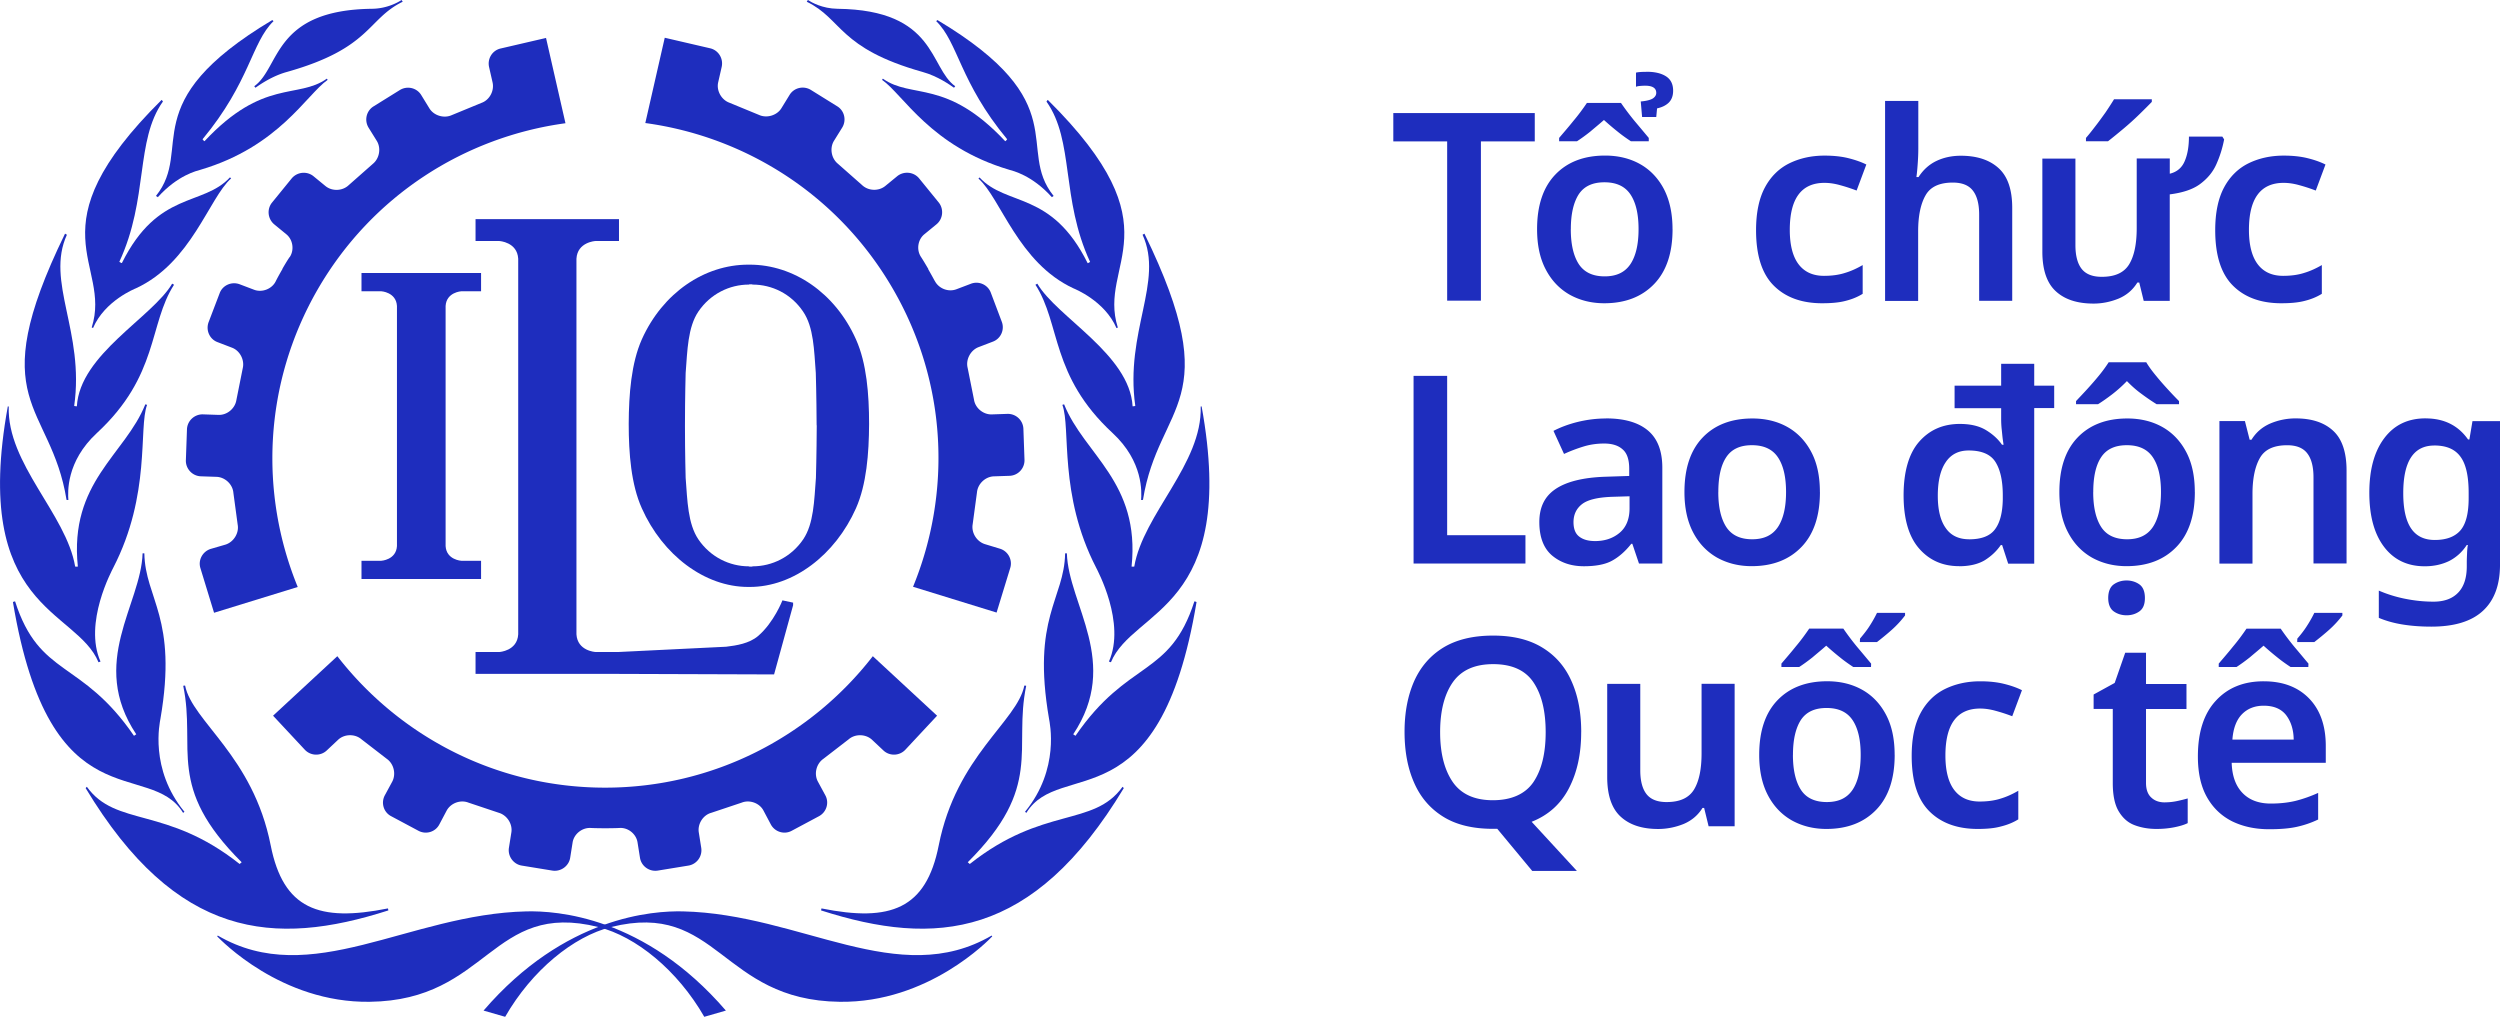 <svg xmlns="http://www.w3.org/2000/svg" id="Calque_1" viewBox="0 0 614.67 250"><defs><style>.cls-1{fill:#1e2dbe;stroke-width:0}</style></defs><path id="Lockup" d="M364.07 73.93h-8.26V34.77h-13.24V27.8h34.78v6.97h-13.24v39.16h-.03Zm47.16-17.59c0 5.81-1.49 10.32-4.51 13.47s-7.1 4.75-12.28 4.75c-3.19 0-6.04-.73-8.53-2.12-2.49-1.43-4.45-3.48-5.87-6.21-1.43-2.72-2.12-6.01-2.12-9.89 0-5.81 1.49-10.29 4.48-13.41s7.07-4.68 12.24-4.68c3.22 0 6.11.7 8.59 2.09s4.45 3.45 5.87 6.14c1.39 2.69 2.12 5.97 2.12 9.86Zm-12.68-31.03c1 1.46 2.12 2.95 3.35 4.45 1.26 1.49 2.42 2.89 3.48 4.15v.83H401c-1.06-.7-2.19-1.49-3.29-2.39-1.13-.9-2.26-1.86-3.35-2.85-1.13 1-2.26 1.92-3.35 2.85-1.13.9-2.22 1.69-3.29 2.39h-4.38v-.83c1.06-1.26 2.26-2.62 3.48-4.15 1.26-1.49 2.36-2.99 3.35-4.45h8.36Zm-12.34 31.03c0 3.72.66 6.57 1.96 8.59 1.33 2.02 3.45 3.02 6.37 3.02s4.98-1 6.34-3.02c1.33-2.02 1.99-4.88 1.99-8.59s-.66-6.54-1.99-8.53-3.45-2.99-6.4-2.99-5.04 1-6.34 2.99c-1.26 1.99-1.92 4.81-1.92 8.53Zm18.75-38.69c1.99 0 3.55.4 4.68 1.13 1.16.76 1.73 1.92 1.73 3.52 0 1.26-.37 2.22-1.06 2.92-.73.7-1.66 1.16-2.89 1.43l-.2 2.12h-3.48l-.33-3.82c1.39-.13 2.36-.37 2.95-.73.56-.37.86-.83.86-1.39 0-1.16-.9-1.76-2.72-1.76-.46 0-.93.03-1.33.07-.4.03-.73.1-.93.2v-3.48c.43-.13 1.33-.2 2.72-.2Zm43.03 56.91c-4.98 0-8.96-1.43-11.85-4.31-2.92-2.89-4.38-7.43-4.38-13.64 0-4.31.73-7.8 2.16-10.49s3.45-4.68 5.97-5.94c2.56-1.26 5.44-1.92 8.73-1.92 2.16 0 4.11.2 5.84.63s3.22.96 4.41 1.56l-2.39 6.4c-1.39-.53-2.72-.96-4.08-1.33-1.33-.37-2.59-.56-3.82-.56-5.67 0-8.53 3.85-8.53 11.55 0 3.75.73 6.57 2.16 8.46s3.52 2.85 6.24 2.85c1.92 0 3.68-.23 5.21-.73 1.53-.46 2.95-1.13 4.31-1.92v7.07c-1.33.83-2.79 1.39-4.31 1.76-1.53.4-3.45.56-5.67.56m23.66-49.74v11.71c0 1.39-.07 2.72-.17 4.05s-.2 2.29-.3 2.95h.53c1.13-1.76 2.59-3.09 4.38-3.95s3.82-1.29 6.01-1.29c3.98 0 7.07 1.03 9.29 3.05 2.26 2.06 3.35 5.31 3.35 9.79v22.83h-8.13v-21.2c0-2.62-.53-4.61-1.56-5.91-1.03-1.33-2.69-1.96-4.91-1.96-3.29 0-5.51 1.03-6.7 3.12-1.19 2.06-1.83 5.01-1.83 8.86v17.12h-8.13V24.82h8.16Zm74.73 8.73.46.73c-.43 2.26-1.1 4.31-1.96 6.21s-2.22 3.48-3.98 4.78-4.25 2.12-7.43 2.52v26.18h-6.4l-1.1-4.51h-.46c-1.13 1.83-2.65 3.12-4.61 3.95-1.96.8-4.02 1.23-6.17 1.23-3.98 0-7.07-1-9.26-3.02-2.22-2.02-3.32-5.28-3.32-9.76V39h8.13v21.27c0 2.62.53 4.58 1.56 5.87s2.69 1.92 4.91 1.92c3.29 0 5.51-1.03 6.77-3.12 1.23-2.06 1.83-5.01 1.83-8.86V38.96h8.13v3.75c1.76-.43 2.99-1.46 3.68-3.12.7-1.63 1.03-3.65 1.03-6.01h8.2v-.03Zm-17.32-9.13v.63c-.73.76-1.76 1.79-3.02 3.02-1.29 1.26-2.65 2.49-4.08 3.68s-2.65 2.19-3.68 2.99h-5.41v-.83c.7-.8 1.46-1.76 2.32-2.89.86-1.1 1.69-2.26 2.52-3.42.8-1.19 1.49-2.26 2.06-3.19h9.29Zm31.82 50.14c-4.98 0-8.96-1.43-11.85-4.31-2.92-2.89-4.38-7.43-4.38-13.64 0-4.31.73-7.8 2.16-10.49s3.45-4.68 5.97-5.94c2.56-1.26 5.44-1.92 8.73-1.92 2.16 0 4.11.2 5.84.63 1.76.43 3.22.96 4.41 1.56l-2.39 6.4c-1.39-.53-2.72-.96-4.08-1.33-1.33-.37-2.59-.56-3.82-.56-5.67 0-8.53 3.85-8.53 11.55 0 3.75.73 6.57 2.16 8.46s3.52 2.85 6.24 2.85c1.92 0 3.68-.23 5.21-.73 1.53-.46 2.95-1.13 4.31-1.92v7.07c-1.33.83-2.79 1.39-4.31 1.76-1.56.4-3.45.56-5.67.56m-213.33 63.98V92.42h8.26v39.16h19.25v6.97h-27.51Zm47.32-35.67c4.51 0 7.96 1 10.32 2.99s3.52 5.04 3.52 9.16v23.53h-5.74l-1.63-4.84h-.27c-1.49 1.89-3.12 3.29-4.78 4.18-1.66.9-3.98 1.33-6.87 1.33-3.15 0-5.74-.9-7.83-2.65-2.06-1.76-3.12-4.51-3.12-8.2s1.33-6.34 3.98-8.13 6.67-2.82 12.05-3.02l6.07-.2v-1.76c0-2.26-.53-3.85-1.63-4.78-1.06-.96-2.59-1.43-4.51-1.43-1.76 0-3.45.23-5.08.73s-3.22 1.1-4.81 1.83l-2.59-5.67c1.73-.9 3.68-1.63 5.91-2.19 2.29-.56 4.61-.86 7-.86Zm5.77 19.15-4.28.13c-3.58.13-6.04.73-7.43 1.83s-2.06 2.59-2.06 4.41c0 1.69.5 2.89 1.46 3.58.96.73 2.26 1.06 3.85 1.06 2.36 0 4.38-.66 6.01-2.02s2.46-3.38 2.46-6.04v-2.95Zm46.82-1.04c0 5.81-1.49 10.32-4.51 13.47s-7.1 4.75-12.28 4.75c-3.19 0-6.04-.73-8.53-2.12-2.49-1.43-4.45-3.48-5.87-6.21s-2.12-6.01-2.12-9.89c0-5.81 1.49-10.29 4.48-13.41q4.485-4.68 12.24-4.68c3.22 0 6.11.7 8.59 2.09s4.45 3.45 5.87 6.14c1.43 2.69 2.12 5.97 2.12 9.86Zm-24.99 0c0 3.72.66 6.57 1.96 8.59 1.33 2.02 3.45 3.02 6.37 3.02s4.98-1 6.34-3.02c1.33-2.02 1.99-4.88 1.99-8.59s-.66-6.54-1.99-8.53-3.45-2.99-6.4-2.99-5.04 1-6.34 2.99c-1.29 1.96-1.92 4.81-1.92 8.53Zm59.2 18.22c-4.05 0-7.33-1.46-9.86-4.38s-3.78-7.3-3.78-13.04 1.26-10.25 3.82-13.17 5.87-4.38 10.02-4.38c2.59 0 4.71.5 6.37 1.49 1.66 1 2.99 2.19 3.98 3.62h.4c-.03-.13-.1-.56-.2-1.29s-.17-1.59-.27-2.52a25 25 0 0 1-.13-2.65v-2.52h-11.45v-5.54h11.45v-5.38h8.13v5.38h4.91v5.51h-4.91v38.26h-6.4l-1.49-4.58h-.33c-1 1.46-2.29 2.69-3.92 3.72-1.59.96-3.72 1.49-6.34 1.49Zm2.46-6.6c3.02 0 5.14-.8 6.37-2.46 1.23-1.63 1.86-4.08 1.92-7.37v-.96c0-3.58-.6-6.3-1.79-8.2s-3.38-2.85-6.6-2.85c-2.49 0-4.38.96-5.67 2.92-1.29 1.92-1.92 4.68-1.92 8.2s.66 6.14 1.96 7.96c1.26 1.83 3.19 2.75 5.74 2.75Zm55.51-11.62c0 5.81-1.49 10.32-4.51 13.47s-7.1 4.75-12.28 4.75c-3.19 0-6.04-.73-8.53-2.12-2.49-1.43-4.45-3.48-5.87-6.21-1.43-2.72-2.12-6.01-2.12-9.89 0-5.81 1.49-10.29 4.48-13.41q4.485-4.68 12.24-4.68c3.22 0 6.11.7 8.59 2.09s4.45 3.45 5.87 6.14c1.43 2.69 2.12 5.97 2.12 9.86Zm-11.95-31.92c.56.96 1.33 2.02 2.29 3.19.96 1.19 1.99 2.36 3.02 3.48 1.06 1.16 1.96 2.09 2.75 2.89v.76h-5.51c-1.13-.7-2.36-1.53-3.65-2.49-1.33-.96-2.52-2.02-3.65-3.19a33 33 0 0 1-3.55 3.19c-1.26.96-2.42 1.79-3.55 2.49h-5.41v-.76c.76-.83 1.69-1.79 2.72-2.92s2.02-2.26 2.99-3.45 1.73-2.26 2.32-3.19h9.22Zm-13.04 31.92c0 3.72.66 6.57 1.96 8.59s3.45 3.02 6.37 3.02 4.98-1 6.34-3.02c1.33-2.02 1.99-4.88 1.99-8.59s-.66-6.54-1.99-8.53-3.45-2.99-6.4-2.99-5.04 1-6.34 2.99c-1.29 1.96-1.92 4.81-1.92 8.53Zm8.2 30.3c-1.19 0-2.26-.33-3.15-.96s-1.36-1.76-1.36-3.29.46-2.72 1.36-3.35 1.96-.96 3.15-.96 2.26.33 3.15.96 1.36 1.76 1.36 3.35-.46 2.65-1.36 3.29-1.96.96-3.15.96m41.58-48.41c3.92 0 7 1 9.19 3.02 2.22 2.02 3.32 5.31 3.32 9.82v22.83h-8.13v-21.2c0-2.62-.53-4.61-1.56-5.91-1.03-1.33-2.69-1.96-4.91-1.96-3.29 0-5.51 1.03-6.7 3.12-1.19 2.06-1.83 5.01-1.83 8.86v17.12h-8.13v-35.04h6.27l1.16 4.58h.46c1.13-1.83 2.65-3.12 4.61-3.98 1.96-.83 4.05-1.26 6.24-1.26Zm31.96 0c4.51 0 8 1.73 10.42 5.18h.33l.76-4.51h6.77v35.27c0 4.98-1.39 8.79-4.21 11.38-2.79 2.59-7.03 3.88-12.68 3.88-2.49 0-4.81-.17-6.9-.5-2.12-.33-4.11-.86-6.01-1.66v-6.7c1.99.86 4.11 1.53 6.37 1.99s4.61.73 7.07.73c2.62 0 4.65-.73 6.07-2.22 1.43-1.49 2.12-3.65 2.12-6.5v-.9c0-.63.03-1.39.07-2.26.03-.86.1-1.56.2-2.06h-.27c-1.19 1.83-2.69 3.12-4.41 3.98-1.76.83-3.72 1.26-5.91 1.26-4.28 0-7.6-1.59-10.02-4.78s-3.62-7.63-3.62-13.31 1.23-10.15 3.65-13.37c2.46-3.29 5.84-4.91 10.19-4.91Zm2.12 6.67c-5.08 0-7.63 3.88-7.63 11.71s2.59 11.51 7.76 11.51c2.85 0 4.94-.8 6.3-2.36 1.36-1.59 2.02-4.21 2.02-7.96v-1.23c0-4.15-.66-7.1-2.02-8.93-1.36-1.86-3.48-2.75-6.44-2.75Zm-209.75 70.48c0 5.34-1 9.92-3.02 13.8-1.99 3.85-5.04 6.6-9.16 8.23l11.12 12.08h-10.98l-8.59-10.35h-1.1c-4.94 0-9.03-1-12.21-2.99-3.19-1.99-5.57-4.75-7.13-8.33-1.59-3.58-2.36-7.76-2.36-12.54s.8-8.89 2.36-12.44c1.59-3.55 3.98-6.3 7.17-8.26 3.22-1.96 7.3-2.95 12.24-2.95s8.93 1 12.11 2.95c3.22 1.96 5.61 4.71 7.17 8.26 1.63 3.62 2.39 7.8 2.39 12.54Zm-34.68 0c0 5.21 1.06 9.29 3.12 12.28 2.09 2.99 5.38 4.45 9.86 4.45s7.93-1.49 9.95-4.45c2.02-2.99 3.02-7.07 3.02-12.28s-1-9.29-3.02-12.28-5.34-4.45-9.89-4.45-7.83 1.49-9.92 4.45c-2.09 2.99-3.12 7.1-3.12 12.28m72.41-11.88v35.01h-6.4l-1.1-4.51h-.4c-1.13 1.83-2.69 3.12-4.65 3.95-1.99.8-4.08 1.23-6.27 1.23-3.92 0-7-1-9.19-3.02-2.22-2.02-3.32-5.28-3.32-9.76v-22.9h8.13v21.27c0 2.62.53 4.58 1.56 5.87s2.69 1.92 4.91 1.92c3.29 0 5.51-1.03 6.77-3.12 1.23-2.06 1.83-5.01 1.83-8.86v-17.09h8.13Zm39.35 17.45c0 5.81-1.49 10.32-4.51 13.47s-7.1 4.75-12.28 4.75c-3.19 0-6.04-.73-8.53-2.12-2.49-1.43-4.45-3.48-5.87-6.21s-2.12-6.01-2.12-9.89c0-5.81 1.49-10.29 4.48-13.41q4.485-4.68 12.24-4.68c3.22 0 6.11.7 8.59 2.09 2.49 1.39 4.45 3.45 5.87 6.14s2.12 5.97 2.12 9.86Zm-5.81-21.6h-4.38c-1.06-.7-2.19-1.49-3.29-2.39-1.13-.9-2.26-1.86-3.35-2.85-1.13 1-2.26 1.92-3.35 2.85-1.13.9-2.22 1.69-3.29 2.39h-4.38v-.83c1.06-1.26 2.26-2.62 3.48-4.15 1.26-1.49 2.36-2.99 3.35-4.45h8.4c1 1.46 2.12 2.95 3.35 4.45 1.26 1.49 2.42 2.89 3.48 4.15l-.03.83Zm-19.21 21.6c0 3.72.66 6.57 1.96 8.59s3.45 3.02 6.37 3.02 4.98-1 6.34-3.02c1.33-2.02 1.99-4.88 1.99-8.59s-.66-6.54-1.99-8.53-3.45-2.99-6.4-2.99-5.04 1-6.34 2.99c-1.26 1.99-1.92 4.81-1.92 8.53Zm16.49-28.57c.8-.96 1.56-1.89 2.19-2.85s1.33-2.12 1.99-3.48h6.9v.63c-.96 1.26-2.02 2.42-3.25 3.52s-2.46 2.09-3.65 3.02h-4.21l.03-.83Zm28.94 46.79c-4.98 0-8.96-1.43-11.85-4.31-2.92-2.89-4.38-7.43-4.38-13.64 0-4.31.73-7.8 2.16-10.49s3.45-4.68 5.97-5.94c2.56-1.26 5.44-1.92 8.73-1.92 2.16 0 4.11.2 5.84.63 1.76.43 3.22.96 4.41 1.56l-2.39 6.4c-1.39-.53-2.72-.96-4.08-1.33-1.33-.37-2.59-.56-3.82-.56-5.67 0-8.53 3.85-8.53 11.55 0 3.75.73 6.57 2.16 8.46s3.52 2.85 6.24 2.85c1.92 0 3.68-.23 5.21-.73 1.53-.46 2.95-1.13 4.31-1.92v7.03c-1.33.83-2.79 1.39-4.31 1.76-1.56.43-3.45.6-5.67.6m45.99-6.54c1 0 1.96-.1 2.95-.3.96-.2 1.86-.43 2.69-.66v6.07c-.86.43-1.99.76-3.35 1.03-1.39.27-2.82.4-4.31.4-2.02 0-3.85-.33-5.48-.96s-2.89-1.79-3.85-3.42-1.43-3.95-1.43-6.9v-18.22h-4.71v-3.55l5.18-2.85 2.59-7.43h5.11v7.7h9.95v6.14h-9.95v18.15c0 1.63.43 2.85 1.33 3.65.86.8 1.96 1.16 3.29 1.16Zm24.33-29.76c4.68 0 8.4 1.39 11.15 4.21 2.72 2.79 4.11 6.7 4.11 11.68v4.15H548.7c.1 3.19.96 5.64 2.65 7.4s4.02 2.62 6.97 2.62c2.26 0 4.28-.23 6.07-.66 1.83-.46 3.65-1.1 5.57-1.96v6.54c-1.73.83-3.52 1.43-5.38 1.83s-4.08.56-6.67.56c-3.45 0-6.47-.66-9.13-1.96-2.62-1.33-4.68-3.29-6.17-5.94s-2.22-5.97-2.22-9.99c0-6.01 1.49-10.55 4.41-13.7 2.95-3.22 6.87-4.78 11.75-4.78Zm10.98-3.52h-4.38c-1.06-.7-2.19-1.49-3.29-2.39-1.13-.9-2.26-1.86-3.35-2.85-1.13 1-2.26 1.92-3.35 2.85-1.13.9-2.22 1.69-3.29 2.39h-4.38v-.83c1.06-1.26 2.26-2.62 3.48-4.15 1.26-1.49 2.36-2.99 3.35-4.45h8.4c1 1.46 2.12 2.95 3.35 4.45 1.26 1.49 2.42 2.89 3.48 4.15l-.03.83Zm-10.98 9.52c-2.19 0-3.98.7-5.34 2.09s-2.16 3.48-2.36 6.24h15.07c-.03-2.42-.66-4.41-1.83-5.97-1.19-1.56-3.05-2.36-5.54-2.36m8.26-16.49c.83-.96 1.56-1.89 2.19-2.85s1.33-2.12 1.99-3.48h6.9v.63c-.96 1.26-2.02 2.42-3.25 3.52s-2.46 2.09-3.65 3.02h-4.21l.03-.83Z" class="cls-1"/><g id="Type_Cuts"><path d="M69.47 66.1c-1.23 2.12-1.69 3.09-1.69 3.09-.93 1.86-3.32 2.79-5.28 2.06l-3.58-1.36c-1.96-.73-4.18.23-4.91 2.19l-2.72 7.13c-.73 1.96.23 4.18 2.19 4.91l3.55 1.36c1.96.73 3.15 3.02 2.65 5.08l-1.56 7.8c-.33 2.09-2.29 3.72-4.38 3.65l-3.82-.13c-2.09-.07-3.88 1.59-3.95 3.68l-.27 7.6c-.07 2.09 1.59 3.88 3.68 3.95l3.85.13c2.09.07 3.98 1.83 4.15 3.92l1.06 7.86c.37 2.06-1 4.25-2.99 4.88l-3.65 1.06c-1.99.63-3.15 2.75-2.52 4.75l3.35 10.95 20.57-6.34c-9.42-23-8.46-49.97 4.91-73.17 13.41-23.19 36.27-37.5 60.92-40.85l-4.78-20.97-11.15 2.59c-2.06.46-3.32 2.52-2.85 4.58l.86 3.78c.46 2.06-.76 4.31-2.72 5.01l-7.33 3.02c-1.89.86-4.38.13-5.48-1.66l-2.02-3.29c-1.1-1.79-3.45-2.32-5.24-1.23l-6.47 4.02c-1.79 1.1-2.32 3.45-1.23 5.24l2.02 3.25c1.1 1.79.66 4.31-.96 5.64l-5.94 5.24c-1.53 1.46-4.08 1.56-5.71.23l-2.95-2.42c-1.63-1.33-4.05-1.06-5.38.56l-4.81 5.91c-1.33 1.63-1.06 4.05.56 5.38l2.95 2.42c1.63 1.33 1.99 3.85.86 5.57-.03-.03-.6.8-1.83 2.92Zm79.35 137.54c2.46 0 3.52-.07 3.52-.07 2.09-.13 4.08 1.46 4.41 3.55l.6 3.78c.33 2.06 2.29 3.48 4.38 3.15l7.53-1.23c2.06-.33 3.48-2.29 3.15-4.38l-.6-3.78c-.33-2.06 1.03-4.25 3.05-4.81l7.53-2.52c1.96-.76 4.38.13 5.34 1.99l1.79 3.38c1 1.86 3.32 2.56 5.14 1.56l6.7-3.58c1.86-1 2.56-3.32 1.56-5.14l-1.83-3.38c-1-1.86-.4-4.35 1.33-5.57l6.27-4.84c1.59-1.36 4.18-1.29 5.71.13l2.82 2.65c1.53 1.43 3.95 1.33 5.38-.2l7.8-8.36-15.8-14.63c-15.23 19.64-39.06 32.32-65.83 32.32s-50.6-12.68-65.83-32.32l-15.8 14.63 7.8 8.36c1.43 1.53 3.85 1.63 5.38.2l2.82-2.65c1.53-1.43 4.11-1.49 5.71-.13l6.27 4.84c1.73 1.23 2.29 3.72 1.33 5.57l-1.83 3.38c-1 1.86-.3 4.18 1.56 5.14l6.7 3.58c1.86 1 4.18.3 5.14-1.56l1.79-3.38c1-1.86 3.38-2.75 5.34-1.99l7.53 2.52c1.99.6 3.38 2.75 3.05 4.81l-.6 3.78c-.33 2.06 1.1 4.05 3.15 4.38l7.53 1.23c2.06.33 4.05-1.1 4.38-3.15l.6-3.78c.33-2.06 2.32-3.65 4.41-3.55.1 0 1.13.07 3.58.07Zm79.44-137.47c-1.23-2.12-1.83-3.02-1.83-3.02-1.16-1.76-.76-4.28.86-5.57l2.95-2.42c1.63-1.33 1.86-3.75.56-5.38l-4.81-5.91c-1.33-1.63-3.75-1.86-5.38-.56l-2.95 2.42c-1.63 1.33-4.18 1.23-5.71-.23l-5.94-5.24c-1.63-1.33-2.06-3.85-.96-5.64l2.02-3.25c1.1-1.79.56-4.15-1.23-5.24l-6.47-4.02c-1.79-1.1-4.15-.56-5.24 1.23l-2.02 3.29c-1.1 1.76-3.58 2.49-5.48 1.63l-7.33-3.02c-1.96-.73-3.19-2.99-2.72-5.01l.86-3.78c.46-2.06-.8-4.11-2.85-4.58l-11.15-2.59-4.78 20.97c24.62 3.35 47.52 17.65 60.92 40.85 13.41 23.19 14.34 50.17 4.91 73.17l20.54 6.34 3.35-10.95c.63-1.99-.53-4.15-2.52-4.75l-3.72-1.13c-1.99-.63-3.35-2.79-2.99-4.88l1.06-7.86c.2-2.09 2.06-3.85 4.15-3.92l3.85-.13a3.82 3.82 0 0 0 3.68-3.95l-.27-7.6a3.82 3.82 0 0 0-3.95-3.68l-3.82.13c-2.09.07-4.08-1.56-4.38-3.65l-1.56-7.8c-.5-2.02.7-4.31 2.65-5.08l3.55-1.36c1.96-.73 2.95-2.95 2.19-4.91l-2.69-7.13c-.73-1.96-2.95-2.95-4.91-2.19l-3.58 1.36c-1.96.73-4.31-.17-5.28-2.06.03.13-.4-.76-1.63-2.89Zm-198.51-1.8c-.07.1-.1.17-.1.17s.03-.07.1-.17M62.51 21.2l.3.37c.9-.63 3.98-2.85 7.73-3.88C91.28 11.85 90.25 4.68 99.01.43L98.74 0c-.86.56-3.55 2.12-7.3 2.16-24.36.3-22.5 14.47-28.94 19.05Z" class="cls-1"/><path d="m38.35 48.18.46.3c4.94-5.48 9.69-6.5 10.49-6.74 19.31-5.71 26.05-18.48 31.26-22.1l-.2-.3c-7.13 5.08-15.63-.07-30.06 15.36-.1.1-.5-.46-.5-.46C61.51 20.1 61.81 10.48 67.25 5.2l-.3-.27c-34.21 20.41-19.21 31.56-28.6 43.24Z" class="cls-1"/><path d="M39.74 24.56C7.52 56.48 27.6 64.64 22.55 80.51l.33.13c2.89-6.74 10.39-9.69 10.55-9.76 13.64-6.3 17.95-22.2 23.39-27.01l-.27-.27c-6.67 7.23-17.69 3.19-26.58 21.07-.07.07-.63-.27-.63-.3 7.23-15.6 3.85-29.73 10.72-39.42-.1-.17-.23-.3-.33-.4Z" class="cls-1"/><path d="m16.35 122.91.46.03c-.13-1.83-.6-9.42 7-16.46 15.3-14.17 12.71-26.75 18.98-36.47l-.46-.27c-4.88 8.3-22.7 17.39-23.43 30.16 0 .03-.7-.07-.66-.1 2.59-18.28-7.07-30.5-1.79-42.08-.17-.13-.37-.2-.46-.27-20.47 41.98-3.52 41.38.37 65.44Z" class="cls-1"/><path d="m24.21 162.83.5-.17c-4.21-9.49 2.85-22.46 3.15-23.1 9.29-18.02 6.17-34.31 8.3-40.02l-.43-.13c-4.94 12.38-18.75 19.08-16.59 39.89 0 .03-.66.03-.66 0-2.19-12.91-16.79-25.29-16.33-39.35-.07 0-.17-.03-.23-.03-9.09 50.04 16.86 49.71 22.3 62.91Z" class="cls-1"/><path d="m45.02 199.86.33-.27c-8.66-10.52-6.04-22-5.91-22.83 4.31-24.95-3.75-29.43-3.95-40.72h-.43c-.37 12.64-13.31 26.84-1.56 44.5l-.56.37C20 162.03 9.75 166.64 3.71 147.86c-.2 0-.43.1-.53.17 9.13 54.95 33.58 38.29 41.84 51.83" class="cls-1"/><path d="m95.49 223.85-.1-.5c-17.02 3.42-25.75.13-28.84-15.53-4.35-22-19.31-30.46-21.04-39.26h-.03c-.27 0-.37.03-.43.07 3.22 15.53-4.35 24.75 14.37 43.37l-.5.43c-18.02-14.3-30.4-9.03-37.56-18.98-.13.13-.27.23-.3.33 22.33 37.07 46.29 39.09 74.43 30.06Z" class="cls-1"/><path d="m53.41 230.22.13-.2c22.93 13.37 46.85-5.28 75.89-5.94 7.3-.17 29.04 1.16 49.04 24.39l-5.31 1.53c-6.6-11.48-16.79-19.74-26.02-22.07-26.41-6.6-26.91 18.02-56.25 18.38-21.77.3-36.63-15.23-37.5-16.09ZM267.64 64.37c.03.1.1.17.1.17s-.07-.07-.1-.17" class="cls-1"/><path d="M267.64 64.37c.03.1.1.17.1.17s-.07-.07-.1-.17m-237.89 0c-.03.1-.1.17-.1.17s.03-.07.1-.17" class="cls-1"/><path d="M267.64 64.37c.03.1.1.17.1.17s-.07-.07-.1-.17M234.86 21.2l-.3.37c-.9-.63-3.98-2.85-7.73-3.88-20.74-5.84-19.68-13.01-28.47-17.26l.27-.43c.86.56 3.55 2.12 7.3 2.16 24.36.3 22.5 14.47 28.94 19.05Z" class="cls-1"/><path d="m259.05 48.18-.43.3c-4.94-5.48-9.69-6.5-10.49-6.74-19.31-5.71-26.05-18.48-31.26-22.1l.2-.3c7.13 5.08 15.6-.07 30.06 15.36.1.1.5-.46.5-.46-11.71-14.14-12.01-23.76-17.45-29.04l.3-.27c34.15 20.41 19.15 31.56 28.57 43.24Z" class="cls-1"/><path d="M257.62 24.56c32.22 31.92 12.14 40.08 17.22 55.98l-.33.13c-2.89-6.74-10.39-9.69-10.55-9.76-13.64-6.3-17.92-22.2-23.39-27.01l.27-.27c6.67 7.23 17.69 3.19 26.58 21.07.03.07.6-.3.6-.3-7.23-15.6-3.85-29.73-10.72-39.42.1-.2.23-.33.33-.43Z" class="cls-1"/><path d="m281.02 122.91-.46.03c.13-1.83.6-9.42-7-16.46-15.3-14.17-12.71-26.75-18.98-36.47l.46-.27c4.88 8.3 22.7 17.39 23.43 30.16 0 .03.7-.07.66-.1-2.59-18.28 7.07-30.5 1.79-42.08.17-.13.37-.2.46-.27 20.47 41.98 3.52 41.38-.36 65.44Z" class="cls-1"/><path d="m273.15 162.83-.5-.17c4.21-9.49-2.85-22.46-3.15-23.1-9.29-18.02-6.17-34.31-8.3-40.02l.43-.13c4.94 12.38 18.75 19.08 16.59 39.89 0 .03.66.03.66 0 2.19-12.91 16.79-25.29 16.33-39.35.07 0 .17-.03.23-.03 9.09 50.04-16.86 49.71-22.3 62.91Z" class="cls-1"/><path d="m252.35 199.86-.33-.27c8.66-10.52 6.04-22 5.91-22.83-4.31-24.95 3.75-29.43 3.95-40.72h.43c.37 12.64 13.31 26.84 1.56 44.5l.56.37c12.94-18.88 23.19-14.27 29.23-33.05.2 0 .43.1.53.17-9.13 54.95-33.58 38.29-41.84 51.83" class="cls-1"/><path d="m201.87 223.85.1-.5c17.02 3.42 25.75.13 28.84-15.53 4.35-22 19.31-30.46 21.04-39.26h.03c.27 0 .4.03.43.07-3.22 15.53 4.35 24.75-14.37 43.37l.5.43c18.02-14.3 30.4-9.03 37.56-18.98.13.13.27.23.3.33-22.33 37.07-46.29 39.09-74.43 30.06Z" class="cls-1"/><path d="m243.95 230.22-.13-.2c-22.93 13.37-46.85-5.28-75.89-5.94-7.27-.17-29.04 1.16-49.04 24.39l5.31 1.53c6.6-11.48 16.79-19.74 26.02-22.07 26.38-6.6 26.91 18.02 56.25 18.38 21.77.3 36.67-15.23 37.5-16.09ZM29.75 64.37c-.03.1-.1.17-.1.17s.03-.07.1-.17" class="cls-1"/><path d="M29.75 64.37c-.03.1-.1.17-.1.17s.03-.07.1-.17m237.89 0c.03.1.1.17.1.17s-.07-.07-.1-.17m-83.29.7h-.4c-10.72 0-21 6.9-26.15 18.38-2.59 5.84-3.19 13.44-3.22 20.77 0 7.3.6 14.9 3.22 20.74 5.11 11.48 15.43 19.35 26.15 19.35h.4c10.72 0 21-7.86 26.11-19.35 2.59-5.84 3.19-13.44 3.22-20.74 0-7.3-.6-14.93-3.22-20.77-5.11-11.48-15.4-18.38-26.11-18.38m16.46 39.62c-.03 6.87-.2 12.81-.2 12.81-.43 5.61-.53 11.25-3.12 15.1-2.95 4.35-7.67 6.64-12.41 6.64l-.2.07h-.6l-.17-.07c-4.75 0-9.46-2.29-12.41-6.64-2.59-3.85-2.69-9.49-3.12-15.1 0 0-.17-5.84-.17-12.68v-.3c0-6.87.17-12.81.17-12.81.43-5.61.53-11.25 3.12-15.1 2.95-4.35 7.67-6.64 12.41-6.64l.17-.07h.6l.17.07c4.75 0 9.46 2.26 12.41 6.64 2.62 3.85 2.69 9.49 3.12 15.1 0 0 .17 5.84.2 12.68z" class="cls-1"/><path d="M192.38 147.6s-2.09 5.44-6.01 8.79c-2.16 1.83-5.31 2.32-7.83 2.62l-26.35 1.29h-5.81s-4.41-.23-4.65-4.35V63.61c.23-4.11 4.65-4.35 4.65-4.35h5.81v-5.38h-35.27v5.38h5.84s4.41.23 4.65 4.35v92.35c-.23 4.11-4.65 4.35-4.65 4.35h-5.84v5.38h35.24l38.16.13L195 148.8v-.63l-2.62-.56Z" class="cls-1"/><path d="M109.56 75.23c.2-3.42 3.88-3.62 3.88-3.62h4.84v-4.48h-29.4v4.48h4.84s3.68.2 3.88 3.62v59.03c-.2 3.42-3.88 3.62-3.88 3.62h-4.84v4.48h29.4v-4.48h-4.84s-3.68-.2-3.88-3.62z" class="cls-1"/></g></svg>